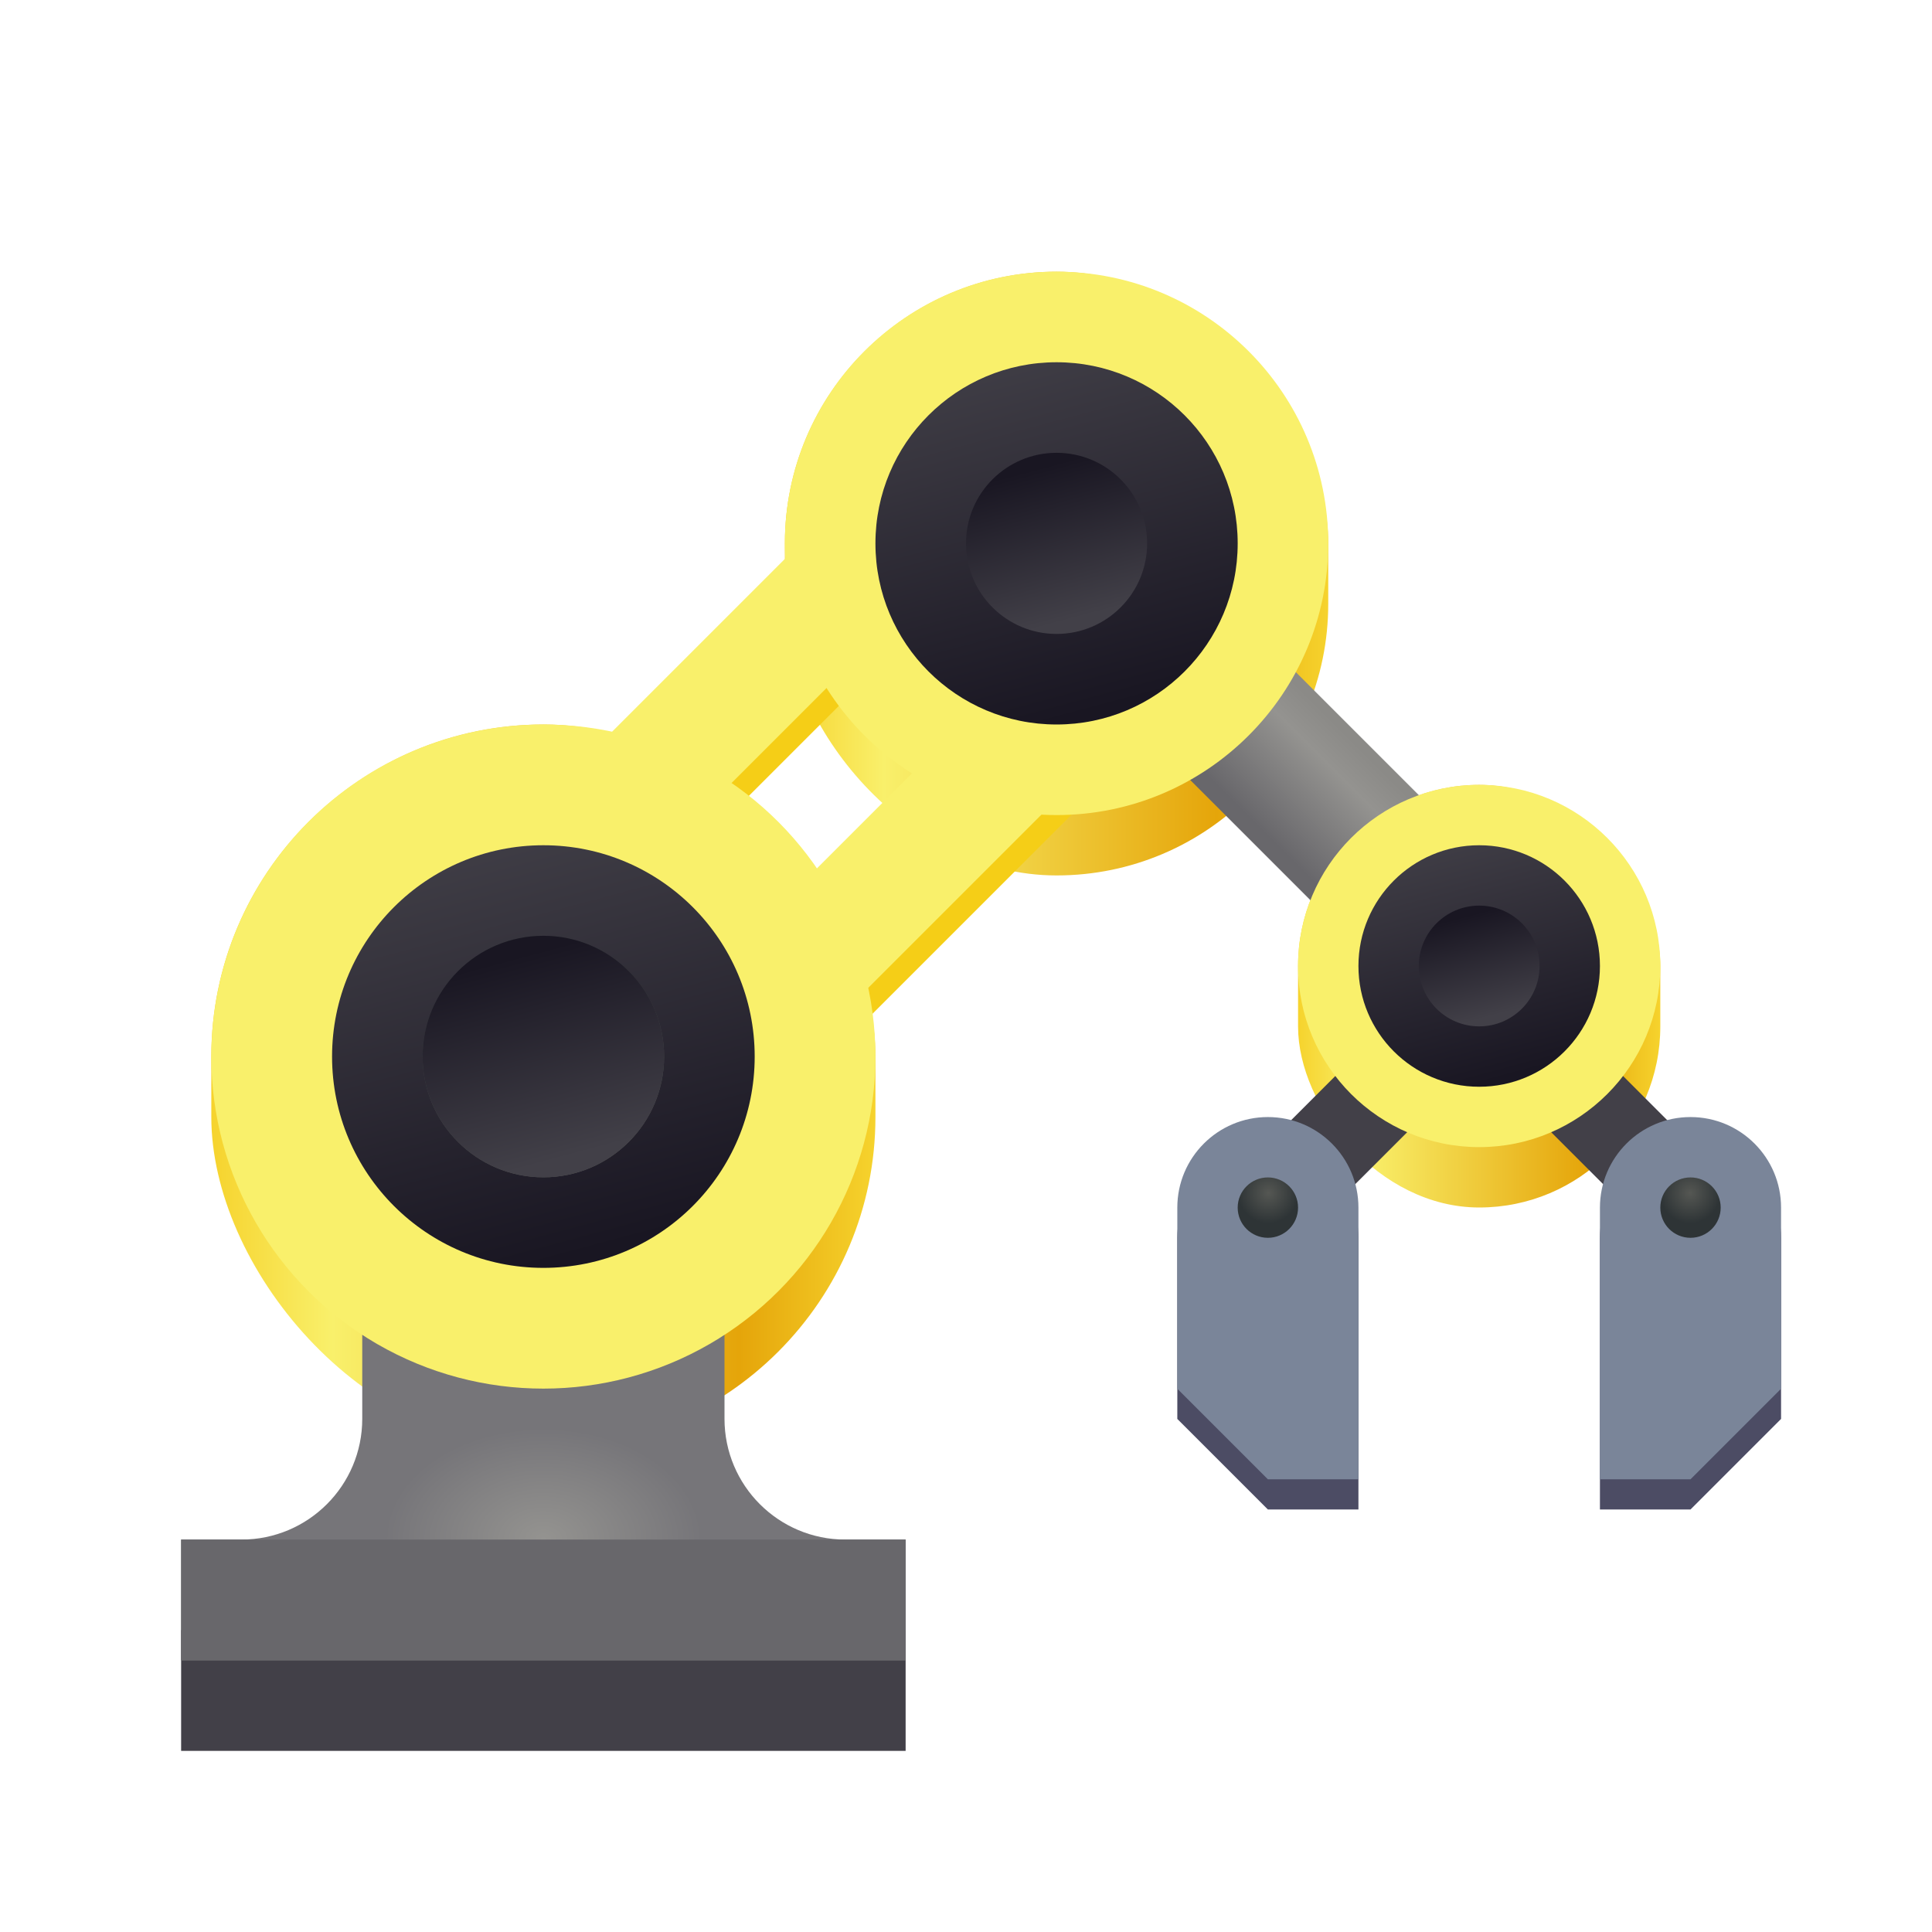 <svg height="128" width="128" xmlns="http://www.w3.org/2000/svg" xmlns:xlink="http://www.w3.org/1999/xlink">
    <linearGradient id="a" gradientUnits="userSpaceOnUse">
        <stop offset="0" stop-color="#191622"/>
        <stop offset="1" stop-color="#424048"/>
    </linearGradient>
    <linearGradient id="b" gradientUnits="userSpaceOnUse">
        <stop offset="0" stop-color="#f6d32d"/>
        <stop offset="0.182" stop-color="#f9f06b"/>
        <stop offset="0.795" stop-color="#e5a50a"/>
        <stop offset="1" stop-color="#f6d32d"/>
    </linearGradient>
    <linearGradient id="c" gradientUnits="userSpaceOnUse">
        <stop offset="0" stop-color="#555753"/>
        <stop offset="1" stop-color="#2e3436"/>
    </linearGradient>
    <radialGradient id="d" cx="128" cy="384.952" gradientTransform="matrix(0.525 0 0 0.367 60.8 242.53)" gradientUnits="userSpaceOnUse" r="80">
        <stop offset="0" stop-color="#949390"/>
        <stop offset="1" stop-color="#767579"/>
    </radialGradient>
    <linearGradient id="e" x1="1103.774" x2="1077.238" xlink:href="#a" y1="-40.091" y2="-139.123"/>
    <radialGradient id="f" cx="1259.875" cy="88.125" r="8" xlink:href="#c"/>
    <linearGradient id="g" x1="1156" x2="1252" xlink:href="#b" y1="35.967" y2="35.967"/>
    <linearGradient id="h" x1="1020" x2="1164" xlink:href="#b" y1="-76.033" y2="-76.033"/>
    <linearGradient id="i" x1="868" x2="1044" xlink:href="#b" y1="59.967" y2="59.967"/>
    <linearGradient id="j" gradientUnits="userSpaceOnUse" x1="1145.666" x2="1169.571" y1="-8.699" y2="-32.604">
        <stop offset="0" stop-color="#68676b"/>
        <stop offset="0.733" stop-color="#949390"/>
        <stop offset="1" stop-color="#8b8a87"/>
    </linearGradient>
    <linearGradient id="k" x1="969.737" x2="938.779" xlink:href="#a" y1="103.234" y2="-12.304"/>
    <linearGradient id="l" gradientUnits="userSpaceOnUse" x1="948.906" x2="963.094" y1="25.492" y2="78.442">
        <stop offset="0" stop-color="#2e3436"/>
        <stop offset="1" stop-color="#555753"/>
    </linearGradient>
    <linearGradient id="m" x1="948.906" x2="963.094" xlink:href="#a" y1="25.492" y2="78.442"/>
    <linearGradient id="n" x1="1086.679" x2="1097.321" xlink:href="#a" y1="-103.888" y2="-64.176"/>
    <linearGradient id="o" x1="1211.85" x2="1194.16" xlink:href="#a" y1="57.262" y2="-8.759"/>
    <linearGradient id="p" x1="1200.453" x2="1207.547" xlink:href="#a" y1="14.729" y2="41.205"/>
    <radialGradient id="q" cx="-1148.125" cy="88.125" r="8" xlink:href="#c"/>
    <g transform="matrix(0.25 0 0 0.25 -203 57.008)">
        <path d="m 1260 76 c 13.255 0 24 10.745 24 24 v 48 l -24 24 h -24 v -72 c 0 -13.255 10.745 -24 24 -24 z m -112 0 c -13.255 0 -24 10.745 -24 24 v 48 l 24 24 h 24 v -72 c 0 -13.255 -10.745 -24 -24 -24 z" fill="#4c4c64"/>
        <rect fill="url(#g)" height="112" rx="48" width="96" x="1156" y="-20.033"/>
        <rect fill="url(#h)" height="160" rx="72" width="144" x="1020" y="-156.033"/>
        <rect fill="url(#i)" height="192" rx="88" width="176" x="868" y="-36.033"/>
        <path d="m 1077.373 -106.66 l -160 160 l 45.254 45.254 l 160 -160 z" fill="none" stroke="#f5ce17" stroke-width="32" font-variant-ligatures="normal" font-variant-position="normal" font-variant-caps="normal" font-variant-numeric="normal" font-variant-alternates="normal" font-feature-settings="normal" text-indent="0" text-align="start" text-decoration-line="none" text-decoration-style="solid" text-decoration-color="#000" text-transform="none" text-orientation="mixed" white-space="normal" shape-padding="0" isolation="auto" mix-blend-mode="normal" solid-color="#000" solid-opacity="1"/>
        <path d="m 860 203.967 h 192 v 32 h -192 z" fill="#424048"/>
        <path d="m 80 224 v 128 c 0 17.673 -14.327 32 -32 32 h -16 v 32 h 192 v -32 h -16 c -17.673 0 -32 -14.327 -32 -32 v -128 z" fill="url(#d)" transform="matrix(1 0 0 1 828 -204.033)" font-variant-ligatures="normal" font-variant-position="normal" font-variant-caps="normal" font-variant-numeric="normal" font-variant-alternates="normal" font-feature-settings="normal" text-indent="0" text-align="start" text-decoration-line="none" text-decoration-style="solid" text-decoration-color="#000" text-transform="none" text-orientation="mixed" white-space="normal" shape-padding="0" isolation="auto" mix-blend-mode="normal" solid-color="#000" solid-opacity="1"/>
        <path d="m 860 179.967 h 192 v 32 h -192 z" fill="#68676b"/>
        <path d="m 1140 99.967 l 64 -64 l 64 64" fill="none" stroke="#424048" stroke-width="24"/>
        <circle cx="1204" cy="35.967" fill="url(#g)" r="48"/>
        <path d="m 1260 68 c 13.255 0 24 10.745 24 24 v 48 l -24 24 h -24 v -72 c 0 -13.255 10.745 -24 24 -24 z" fill="#7a8599"/>
        <path d="m 1077.373 -114.66 l -160 160 l 45.254 45.254 l 160 -160 z" fill="none" stroke="#f9f06b" stroke-width="32" font-variant-ligatures="normal" font-variant-position="normal" font-variant-caps="normal" font-variant-numeric="normal" font-variant-alternates="normal" font-feature-settings="normal" text-indent="0" text-align="start" text-decoration-line="none" text-decoration-style="solid" text-decoration-color="#000" text-transform="none" text-orientation="mixed" white-space="normal" shape-padding="0" isolation="auto" mix-blend-mode="normal" solid-color="#000" solid-opacity="1"/>
        <circle cx="956" cy="59.967" fill="url(#i)" r="88"/>
        <circle cx="956" cy="51.967" fill="#f9f06b" r="88"/>
        <path d="m 1221 43.967 l -128 -128" fill="none" stroke="url(#j)" stroke-width="40"/>
        <circle cx="1092" cy="-76.033" fill="url(#h)" r="72"/>
        <circle cx="1092" cy="-84.033" fill="#f9f06b" r="72"/>
        <circle cx="1204" cy="27.967" fill="#f9f06b" r="48"/>
        <ellipse cx="1092" cy="-84.033" fill="url(#e)" rx="48" ry="48"/>
        <circle cx="956" cy="51.967" fill="url(#k)" r="56"/>
        <circle cx="956" cy="51.967" fill="url(#l)" r="32"/>
        <circle cx="956" cy="51.967" fill="url(#m)" r="32"/>
        <circle cx="1092" cy="-84.033" fill="url(#n)" r="24"/>
        <ellipse cx="1204" cy="27.967" fill="url(#o)" rx="32" ry="32"/>
        <circle cx="1204" cy="27.967" fill="url(#p)" r="16"/>
        <circle cx="1260" cy="92" fill="url(#f)" r="8"/>
        <path d="m 1148 68 c -13.255 0 -24 10.745 -24 24 v 48 l 24 24 h 24 v -72 c 0 -13.255 -10.745 -24 -24 -24 z" fill="#7a8599"/>
        <circle cx="-1148" cy="92" fill="url(#q)" r="8" transform="matrix(-1 0 0 1 0 0)"/>
    </g>
</svg>
